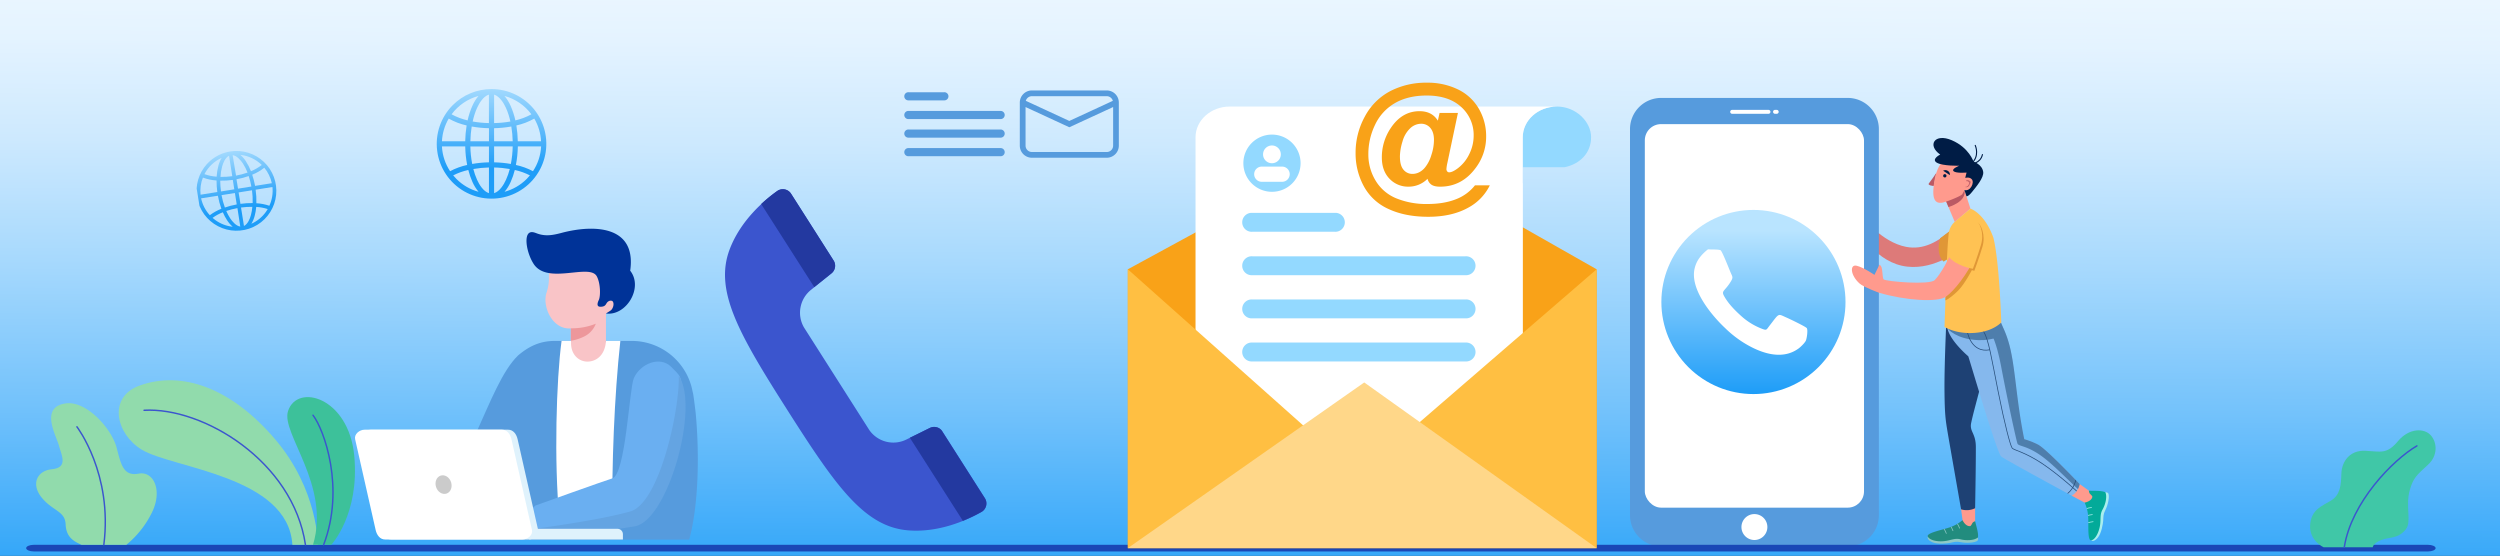 <svg xmlns="http://www.w3.org/2000/svg" xmlns:xlink="http://www.w3.org/1999/xlink" viewBox="0 0 1790 398"><rect x="0" y="0" width="1790" height="398" fill="#333333" stroke="none"/><defs><style>.cls-1,.cls-31,.cls-39,.cls-4,.cls-43,.cls-48,.cls-52{fill:none;}.cls-1{clip-rule:evenodd;}.cls-2{fill:#228c7e;}.cls-3{fill:#03aa99;}.cls-5{fill:url(#linear-gradient);}.cls-6{fill:#dd7a79;}.cls-7{clip-path:url(#clip-path);}.cls-8{fill:url(#linear-gradient-2);}.cls-9{clip-path:url(#clip-path-2);}.cls-10{fill:url(#linear-gradient-3);}.cls-11{fill:#569bdd;}.cls-11,.cls-13,.cls-16,.cls-17,.cls-18,.cls-19,.cls-20,.cls-22,.cls-23,.cls-24,.cls-25,.cls-26,.cls-27,.cls-28,.cls-29{fill-rule:evenodd;}.cls-12,.cls-13{fill:#fff;}.cls-14{clip-path:url(#clip-path-3);}.cls-15{fill:url(#linear-gradient-4);}.cls-16{fill:#1a47b6;}.cls-17{fill:#93d9ff;}.cls-18{fill:#f9a218;}.cls-19{fill:#ffbf42;}.cls-20{fill:#ffd789;}.cls-21{fill:#f9c4c7;}.cls-22{fill:#ed979b;}.cls-23{fill:#f7aaac;}.cls-24{fill:#6aaff1;}.cls-25{fill:#64a4e2;}.cls-26{fill:#e88e92;}.cls-27{fill:#dff2fc;}.cls-28{fill:#cbcbcb;}.cls-29{fill:#003398;}.cls-30{fill:#40c7a7;}.cls-31{stroke:#3b55ce;stroke-width:1.05px;}.cls-31,.cls-39,.cls-43,.cls-52{stroke-linecap:round;}.cls-31,.cls-39,.cls-43,.cls-48,.cls-52{stroke-miterlimit:10;}.cls-32{fill:#3b55ce;}.cls-33{fill:#2339a0;}.cls-34{fill:#91dbac;}.cls-35{fill:#3dc19a;}.cls-36{fill:#e09736;}.cls-37{fill:#8fc9c6;}.cls-38{clip-path:url(#clip-path-4);}.cls-39{stroke:#8fc9c6;}.cls-39,.cls-43,.cls-48{stroke-width:0.53px;}.cls-40{fill:#ff9a8d;}.cls-41{fill:#aaeeed;}.cls-42{clip-path:url(#clip-path-5);}.cls-43{stroke:#aaeeed;}.cls-44{fill:#1e4174;}.cls-45{fill:#85b8ed;}.cls-46{fill:#4e7eac;}.cls-47{clip-path:url(#clip-path-6);}.cls-48{stroke:#274d79;}.cls-49{fill:#ba5964;}.cls-50{fill:#ffc253;}.cls-51{fill:#001c45;}.cls-52{stroke:#001c45;stroke-width:0.79px;}</style><linearGradient id="linear-gradient" x1="893.94" y1="438.13" x2="895.95" y2="-14.17" gradientUnits="userSpaceOnUse"><stop offset="0" stop-color="#1e9df8"/><stop offset="0.07" stop-color="#32a6f9"/><stop offset="0.32" stop-color="#73c2fb"/><stop offset="0.55" stop-color="#a7d9fd"/><stop offset="0.74" stop-color="#cde9fe"/><stop offset="0.9" stop-color="#e4f3ff"/><stop offset="1" stop-color="#ecf7ff"/></linearGradient><clipPath id="clip-path"><path class="cls-1" d="M335.3,121.71a44.34,44.34,0,0,0-10.82,3.87q1.1,1.34,2.33,2.56a35.51,35.51,0,0,0,15.84,9.19,29.71,29.71,0,0,1-4.41-7.12,50.85,50.85,0,0,1-2.93-8.5m44.11,3.87a44.41,44.41,0,0,0-10.82-3.87,50.86,50.86,0,0,1-2.93,8.5,29.73,29.73,0,0,1-4.41,7.12,35.52,35.52,0,0,0,15.84-9.19Q378.3,126.92,379.4,125.58ZM369,86.2a44,44,0,0,0,11.47-4.37,35.65,35.65,0,0,0-19.27-13.15,29.72,29.72,0,0,1,4.41,7.12A52.91,52.91,0,0,1,369,86.2Zm-45.66-4.37a44,44,0,0,0,11.47,4.37,53,53,0,0,1,3.39-10.4,29.73,29.73,0,0,1,4.41-7.12,35.63,35.63,0,0,0-19.27,13.15Zm26.72,6.28V67.73c-4,1.22-6.94,6.11-8.52,9.59A49.09,49.09,0,0,0,338.44,87,74.86,74.86,0,0,0,350.1,88.12ZM338.9,121a46.92,46.92,0,0,0,2.67,7.71c1.58,3.48,4.51,8.38,8.52,9.59V119.91A75.29,75.29,0,0,0,338.9,121Zm14.88-1.07v18.37c4-1.22,6.94-6.11,8.52-9.59A47,47,0,0,0,365,121,75.35,75.35,0,0,0,353.78,119.91Zm0-52.18V88.12A74.88,74.88,0,0,0,365.44,87a49.2,49.2,0,0,0-3.13-9.64C360.72,73.85,357.79,69,353.78,67.73ZM382.54,84.9a46,46,0,0,1-12.81,4.92,79.05,79.05,0,0,1,1,11.34h16.66A35.38,35.38,0,0,0,382.54,84.9Zm-28.76,16.26H367.1a75.79,75.79,0,0,0-1-10.59,78.83,78.83,0,0,1-12.35,1.22Zm-17,0H350.1V91.8a78.89,78.89,0,0,1-12.36-1.22A75.84,75.84,0,0,0,336.78,101.16Zm-20.35,0H333.1a79.12,79.12,0,0,1,1-11.34,46.13,46.13,0,0,1-12.81-4.92A35.39,35.39,0,0,0,316.43,101.16Zm16.66,3.68H316.43a35.36,35.36,0,0,0,5.83,17.74,47.35,47.35,0,0,1,12.23-4.47A77.76,77.76,0,0,1,333.1,104.85Zm5,12.54a78.44,78.44,0,0,1,12-1.16V104.85H336.78A74.25,74.25,0,0,0,338.09,117.39Zm27.69,0a74.2,74.2,0,0,0,1.31-12.54H353.78v11.38A78.46,78.46,0,0,1,365.78,117.39Zm21.66-12.54H370.78a77.85,77.85,0,0,1-1.4,13.27,47.43,47.43,0,0,1,12.23,4.47A35.35,35.35,0,0,0,387.44,104.85ZM351.94,63.77a39.23,39.23,0,1,1-27.74,11.49A39.12,39.12,0,0,1,351.94,63.77Z"/></clipPath><linearGradient id="linear-gradient-2" x1="351.94" y1="120.98" x2="351.94" y2="53.34" gradientUnits="userSpaceOnUse"><stop offset="0" stop-color="#1e9df8"/><stop offset="1" stop-color="#b9e4ff"/></linearGradient><clipPath id="clip-path-2"><path class="cls-1" d="M159.52,152a32.28,32.28,0,0,0-7.34,4q.94.84,2,1.58a25.85,25.85,0,0,0,12.44,4.78,21.62,21.62,0,0,1-4-4.61,37,37,0,0,1-3.08-5.78m32.15-2.28a32.33,32.33,0,0,0-8.22-1.54,37,37,0,0,1-1.13,6.45,21.64,21.64,0,0,1-2.36,5.63,25.86,25.86,0,0,0,10.34-8.42Q191,150.81,191.67,149.72Zm-12-27.12a32,32,0,0,0,7.74-4.46,26,26,0,0,0-15.36-7.24,21.64,21.64,0,0,1,4,4.61A38.52,38.52,0,0,1,179.7,122.6Zm-33.32,2.1a32,32,0,0,0,8.75,1.83,38.56,38.56,0,0,1,1.24-7.87,21.64,21.64,0,0,1,2.36-5.63,25.94,25.94,0,0,0-12.34,11.66Zm19.93,1.45L164,111.5c-2.74,1.34-4.29,5.19-5,7.87a35.73,35.73,0,0,0-1.15,7.29A54.49,54.49,0,0,0,166.31,126.15ZM162,151.06a34.16,34.16,0,0,0,2.8,5.24c1.54,2.32,4.2,5.5,7.23,5.92L170,149A54.81,54.81,0,0,0,162,151.06Zm10.57-2.47,2.11,13.21c2.74-1.34,4.29-5.19,5-7.87a34.24,34.24,0,0,0,1-5.85A54.85,54.85,0,0,0,172.6,148.58Zm-6-37.51L169,125.73a54.51,54.51,0,0,0,8.25-2.17,35.82,35.82,0,0,0-3.36-6.57C172.3,114.68,169.64,111.49,166.61,111.08Zm22.65,9a33.52,33.52,0,0,1-8.64,5,57.55,57.55,0,0,1,2.05,8l12-1.91A25.76,25.76,0,0,0,189.26,120.12Zm-18.81,15,9.57-1.53a55.18,55.18,0,0,0-1.91-7.5,57.38,57.38,0,0,1-8.74,2.3Zm-12.22,2,9.57-1.53-1.07-6.73a57.43,57.43,0,0,1-9,.54A55.21,55.21,0,0,0,158.23,137.06ZM143.6,139.4l12-1.91a57.6,57.6,0,0,1-.55-8.27,33.58,33.58,0,0,1-9.77-2.07A25.76,25.76,0,0,0,143.6,139.4Zm12.4.74L144,142a25.74,25.74,0,0,0,6.23,12.09,34.47,34.47,0,0,1,8.28-4.62A56.61,56.61,0,0,1,156,140.13Zm5,8.44a57.11,57.11,0,0,1,8.5-2.21l-1.31-8.18-9.57,1.53A54.05,54.05,0,0,0,161,148.57Zm19.91-3.18a54,54,0,0,0-.49-9.16l-9.57,1.53,1.31,8.18A57.12,57.12,0,0,1,180.94,145.39Zm14.13-11.5-12,1.91a56.67,56.67,0,0,1,.52,9.7,34.53,34.53,0,0,1,9.3,1.81A25.74,25.74,0,0,0,195.07,133.89Zm-30.24-25.46a28.56,28.56,0,1,1-18.63,11.45A28.48,28.48,0,0,1,164.84,108.44Z"/></clipPath><linearGradient id="linear-gradient-3" x1="165.4" y1="114.01" x2="165.4" y2="64.77" gradientTransform="translate(3.94 35.71)" xlink:href="#linear-gradient-2"/><clipPath id="clip-path-3"><path class="cls-1" d="M1255.46,150.31a65.92,65.92,0,1,1-65.92,65.92,65.92,65.92,0,0,1,65.92-65.92"/></clipPath><linearGradient id="linear-gradient-4" x1="1255.46" y1="281.99" x2="1255.46" y2="165.02" xlink:href="#linear-gradient-2"/><clipPath id="clip-path-4"><path class="cls-2" d="M1414.18,373.16c.52,2.59,2.63,8.68,2,11.64-2.65,2.24-8.32,2.4-12.58,1.32s-7.25,1.11-12.59,1.42-9.61-1.15-10.68-3.34c-1.17-2.39,8-4.24,14.22-6.16a28.39,28.39,0,0,0,10.58-5.58Z"/></clipPath><clipPath id="clip-path-5"><path class="cls-3" d="M1495.66,351.34c2.63.19,9.06-.24,11.76,1.13,1.46,3.15.11,8.66-2.05,12.48s-.85,7.28-2,12.51-3.65,9-6,9.41c-2.62.49-2-8.82-2.18-15.34a28.39,28.39,0,0,0-2.59-11.68Z"/></clipPath><clipPath id="clip-path-6"><path class="cls-4" d="M1483.33,354.91s-47.23-25.59-50.4-28-22.16-67.54-23.63-71.74c0,0-14-11.4-15.93-20.43l32.35-21.17c2.47,5.31,2.45,8.86,9,22.16,6.29,12.7,8.57,48.46,14.62,78.78a54.82,54.82,0,0,1,9.72,3.79c5.71,2.72,29.9,28.31,29.9,28.31S1488.32,352.21,1483.33,354.91Z"/></clipPath></defs><title>lienhe</title><g id="Layer_2" data-name="Layer 2"><rect class="cls-5" width="1790" height="398"/></g><g id="Layer_1" data-name="Layer 1"><path id="_Path_" data-name="&lt;Path&gt;" class="cls-6" d="M1397.76,164.07c-9.84,9-20.54,15.06-32.94,12.69-17.46-3.32-31.1-21.13-31.1-21.13s-4.5,5.87-4.5,6.45,11.54,23.47,32.47,28.17,39.75-10.3,39.75-10.3Z"/><g class="cls-7"><rect class="cls-8" x="312.7" y="63.77" width="78.47" height="78.47"/></g><g class="cls-9"><rect class="cls-10" x="140.78" y="108.08" width="57.12" height="57.13" transform="matrix(0.99, -0.16, 0.16, 0.99, -19.42, 28.4)"/></g><path class="cls-11" d="M1323,70.11H1189.35a22.34,22.34,0,0,0-22.27,22.27V368.94a22.34,22.34,0,0,0,22.27,22.27H1323a22.34,22.34,0,0,0,22.27-22.27V92.39A22.34,22.34,0,0,0,1323,70.11"/><rect class="cls-12" x="1177.69" y="88.86" width="156.94" height="274.62" rx="11.65" ry="11.65"/><path class="cls-13" d="M1266.23,81.48a1.4,1.4,0,0,0,0-2.81h-26a1.4,1.4,0,0,0,0,2.81Zm4.69-2.81a1.4,1.4,0,0,0,0,2.81h1.2a1.4,1.4,0,1,0,0-2.81Z"/><path class="cls-13" d="M1256.16,368.08a9.28,9.28,0,1,1-9.28,9.29,9.28,9.28,0,0,1,9.28-9.29"/><g class="cls-14"><rect class="cls-15" x="1189.54" y="150.31" width="131.85" height="131.85"/></g><path class="cls-13" d="M1222.08,179.15c-4,3.46-7.22,7-8.67,12.82-3.8,15.21,12.74,34.42,21.67,42.82a79.43,79.43,0,0,0,12.05,9.73c11.39,7.39,27.84,14.28,40.56,5.06,1.5-1.08,4.41-3.88,5.27-5.62.74-1.51,1.65-7.91.66-9.07s-12.35-6.59-14.34-7.46c-6.6-2.86-5-3.61-12.23,5.67-2.63,3.37-1.88,3.75-6.76,1.79a47.39,47.39,0,0,1-13.35-8.42c-4.66-4.18-9.48-9-12.58-14.66-2-3.68.53-3.25,4.7-9.91,2.23-3.56,1.37-3.56-.29-7.63-.9-2.21-5.56-14-6.74-15-.9-.75-5.45-.6-7.52-.68-1.74-.07-1.38-.3-2.42.6"/><path class="cls-16" d="M24.26,390.08H1738.38c3,0,5.53,1.07,5.53,2.38h0c0,1.31-2.49,2.38-5.53,2.38H24.26c-3,0-5.53-1.07-5.53-2.38h0c0-1.31,2.49-2.38,5.53-2.38"/><path class="cls-17" d="M1114.75,76.29c13.52,0,24.47,10.72,24.47,22s-8,19.13-18.84,21.42h-30.1V98.29c0-12.15,11-22,24.47-22"/><polygon class="cls-18" points="1143.18 192.81 1143.18 392.46 807.52 392.46 807.52 192.81 978.96 99.49 1143.18 192.81"/><path class="cls-13" d="M1115,76.29h0Zm-24.72,54.92h.09V367.86H856V98.29c0-12.15,11-22,24.47-22h234.29c-13.52,0-24.47,9.85-24.47,22Z"/><polygon class="cls-19" points="807.52 192.81 972.82 339.98 1143.18 192.81 1143.18 392.46 807.52 392.46 807.52 192.81"/><polygon class="cls-20" points="807.52 392.46 976.79 273.83 1143.18 392.46 807.52 392.46"/><path class="cls-17" d="M896.66,214.41h152.59a6.78,6.78,0,1,1,0,13.53H896.66a6.78,6.78,0,1,1,0-13.53m0-62h59a6.78,6.78,0,1,1,0,13.53h-59a6.78,6.78,0,1,1,0-13.53Zm0,31.1h152.59a6.78,6.78,0,1,1,0,13.53H896.66a6.78,6.78,0,1,1,0-13.53Zm0,61.76h152.59a6.78,6.78,0,1,1,0,13.53H896.66a6.78,6.78,0,1,1,0-13.53Z"/><path class="cls-18" d="M1002.35,112.19q0,6.33,2.55,9.32a8.06,8.06,0,0,0,6.34,3,10.57,10.57,0,0,0,5.3-1.39,13.12,13.12,0,0,0,3.72-3.15,25.52,25.52,0,0,0,4.56-8.86,34.87,34.87,0,0,0,1.9-10.87c0-3.74-.87-6.63-2.6-8.64a8.37,8.37,0,0,0-6.58-3,11.49,11.49,0,0,0-7.91,3.32,20.42,20.42,0,0,0-5.46,9.44,38.36,38.36,0,0,0-1.84,10.85m53.75,20.47h10.63a36.12,36.12,0,0,1-15.3,15.93q-11.78,6.61-28.79,6.61-16.45,0-28.4-5.56a37.49,37.49,0,0,1-17.79-16.43,49.12,49.12,0,0,1-5.83-23.65,53.55,53.55,0,0,1,6.63-26.14,43.6,43.6,0,0,1,18.13-18.16,55.54,55.54,0,0,1,26.31-6.07A49.28,49.28,0,0,1,1044,64.08,34.57,34.57,0,0,1,1058.93,78a38.88,38.88,0,0,1,5.15,19.66,37,37,0,0,1-7.82,23q-9.79,13-25.13,13-4.13,0-6.22-1.43a7,7,0,0,1-2.79-4.22,19,19,0,0,1-13.54,5.64,18.23,18.23,0,0,1-13.72-5.7q-5.46-5.71-5.46-15.17A37.21,37.21,0,0,1,996,91.36q8-11.76,20.42-11.75c5.9,0,10.27,2.26,13.08,6.79l1.24-5.56h13.14l-7.53,35.68a30,30,0,0,0-.7,4.39,2.61,2.61,0,0,0,.58,1.85,1.75,1.75,0,0,0,1.36.63c1.6,0,3.66-1,6.19-2.89a27.63,27.63,0,0,0,8.21-10.15,29.6,29.6,0,0,0,3.15-13.21,26.87,26.87,0,0,0-8.86-20.49q-8.88-8.24-24.76-8.25-13.49,0-22.89,5.51a35,35,0,0,0-14.13,15.54,47.86,47.86,0,0,0-4.76,20.85A35.9,35.9,0,0,0,985,129.45a30.89,30.89,0,0,0,14.9,12.62,57,57,0,0,0,21.94,4c7.92,0,14.76-1.12,20.46-3.35A31.74,31.74,0,0,0,1056.11,132.66Z"/><path class="cls-17" d="M910.73,96.37a20.48,20.48,0,1,1-20.48,20.48,20.48,20.48,0,0,1,20.48-20.48"/><path class="cls-13" d="M910.71,104.16a6.36,6.36,0,1,1-6.36,6.37,6.37,6.37,0,0,1,6.36-6.37"/><path class="cls-13" d="M903.42,119.29H918a5.43,5.43,0,1,1,0,10.87H903.42a5.43,5.43,0,0,1,0-10.87"/><path class="cls-11" d="M370.92,254.53c-22.37,21.47-35.58,91.41-64,100.37,0,0-2.64,6.66-1.27,12.62s4,8.22,4,8.22,23.92,2.18,44-2c11.3-2.37,13-17.25,17.26-19,11.9-4.79,18.21-52.94,18.21-52.94Z"/><path class="cls-11" d="M305.25,363.68c0,1.26-.44.22.39,3.84s4,8.22,4,8.22,23.92,2.18,44-2c11.3-2.37,16.54-11.46,20.83-13.18,5.18-2.08,2.48-42.92,6.34-47.35l.56-2.52-8.23-26s-12.25,62.68-36.66,70.23-25.57,7.47-31.26,8.77"/><path class="cls-11" d="M397.26,244.1h55.31A44.33,44.33,0,0,1,496,280.93c.38,0,2,13.76,2.12,15,2.44,25.73,2.63,63.33-4.62,90.41H371.42l-.5-63.85V254.53c7.67-6.5,15.6-10.43,26.35-10.43"/><path class="cls-13" d="M433.85,244.1s-3.16,6.39-6.19,8.84-3.84,1.71-7,.73-3.76-.78-4.93-2.83-7.07-6.74-7.07-6.74h-6.57c-3.78,27.51-5.46,87-1.58,126.78L422,383.73l16.47-10c-.53-40.48,1.34-89.58,5.69-129.61Z"/><path class="cls-21" d="M393,197.33a32.67,32.67,0,0,1-1.61,12c-3.45,9.9,4.1,26.92,17.32,25.79l0,9h.21c-.7,9.16,5,14.74,11.66,14.79,5.73,0,12.56-3.88,13.29-14.79V224.46a5.19,5.19,0,0,0,2-.88c1.33-.81,8-6.26,7.47-9.34s-6.69-3.44-6.69-3.44l-1.42-1.25c3.71-9.14,6.53-9.3-3-14.38s-28.86-4.7-28.86-4.7l-10,3Z"/><path class="cls-22" d="M408.73,235.1l0,8.9a33.9,33.9,0,0,0,9.14-2.87,16.87,16.87,0,0,0,8.75-9.37,45.36,45.36,0,0,1-16,3.29Z"/><path class="cls-23" d="M344.79,336.1s-13.66-.13-18.08,1.54-6,4-6,4l-4.51,1.13s-.85,3.39,0,3.39S341,348.4,341,348.4l5.11-.66s-1.68-7.65-1.14-9.14,3.11-3.17,3.11-3.17Z"/><path class="cls-24" d="M453.85,270.73c4.7-10.44,18.7-16.11,26.79-8h0c6.06,6.06,7.33,6.89,7.48,14.94.44,24.88-9.72,94.94-37.55,99.13-15.26,2.3-40.16,4.74-56.55,4.17-6.62-.23-12,0-14.55-1.92-9-6.77,3.87-17.07,3.87-17.07s49.34-17.71,55.1-19.47c9.56-2.91,12.11-64.45,15.41-71.77"/><path class="cls-25" d="M486,269.16c15.16,22.14-7.91,104.15-31.8,107.75-3.69.55-10.77,1.79-15.32,2.32A335.22,335.22,0,0,1,394,381c-6.62-.23-12,0-14.55-1.92,0,0,48.73-6.24,71.87-12.91,20.88-6,35.37-72.57,34.67-97"/><path class="cls-26" d="M369.24,355a21.6,21.6,0,0,1,3.42,9.05c.64,5.19-.55,7.89-.55,7.89-13.68,1.1-41.15.07-41.1.06.92-.14-1.28-2.11,1.66-3.62,2.12-1.09,9.09-1.44,11.54-3.07,10.88-7.23,18.2-5.81,25-10.31"/><path class="cls-27" d="M363.74,307.65H265.56c-3.79,0-7.72,3.19-6.88,6.88l14.67,64.89c.83,3.69,3.1,6.88,6.88,6.88h98.18c3.79,0,7.72-3.19,6.88-6.88l-14.67-64.89c-.84-3.69-3.1-6.88-6.88-6.88"/><path class="cls-13" d="M359.34,307.65H261.16c-3.79,0-7.72,3.19-6.88,6.88l14.67,64.89c.83,3.69,3.1,6.88,6.88,6.88H374c3.79,0,7.72-3.19,6.88-6.88l-14.67-64.89c-.83-3.69-3.1-6.88-6.88-6.88"/><path class="cls-28" d="M315.52,340.53c-3,1-4.44,4.61-3.3,8.17s4.48,5.67,7.45,4.72,4.44-4.61,3.3-8.17-4.48-5.67-7.44-4.72"/><path class="cls-27" d="M442.17,378.64H384.26l-5.5,7.67H446v-3.83a3.85,3.85,0,0,0-3.83-3.84"/><path class="cls-29" d="M427.33,197.9c2.71,5.1,2.71,14.18,1.42,16.88-1.84,3.86-.58,4.86,1.12,4.85,4.75,0,3.46-2.8,6.14-4.07a2.81,2.81,0,0,1,2.35-.06c1.74,1.32.79,5.47-1.2,6.87-.59.41-3.3,2.09-3.3,2.09,14.45,2,27-18.45,17.36-30.63,4.73-32.82-26.73-33-48.91-27.14-6.38,1.7-11.81,2.76-18.07.37-1.81-.69-3.44-1.25-4.94-.53-4.4,2.14-2.07,15,2.83,22.5,10,15.15,40.08-.77,45.2,8.87"/><path class="cls-11" d="M734.3,76.64l31.33,14.48L797,76.64v27.66a4.56,4.56,0,0,1-4.54,4.54H738.84a4.56,4.56,0,0,1-4.54-4.54Zm62.49-4.45L765.63,86.59,734.47,72.18a4.57,4.57,0,0,1,4.37-3.31h53.58a4.57,4.57,0,0,1,4.37,3.31Zm-4.37-7.43H738.84a8.68,8.68,0,0,0-8.66,8.66v30.87a8.68,8.68,0,0,0,8.66,8.66h53.58a8.68,8.68,0,0,0,8.66-8.66V73.42a8.68,8.68,0,0,0-8.66-8.66Z"/><path class="cls-11" d="M650.56,92.73h65.72a2.92,2.92,0,1,1,0,5.83H650.56a2.92,2.92,0,1,1,0-5.83m0-26.69H676a2.92,2.92,0,1,1,0,5.83H650.56a2.92,2.92,0,1,1,0-5.83Zm0,13.39h65.72a2.92,2.92,0,1,1,0,5.83H650.56a2.92,2.92,0,1,1,0-5.83Zm0,26.6h65.72a2.92,2.92,0,1,1,0,5.83H650.56a2.92,2.92,0,1,1,0-5.83Z"/><g id="_Group_" data-name="&lt;Group&gt;"><path id="_Path_2" data-name="&lt;Path&gt;" class="cls-30" d="M1663.72,391.85s-10.44-4.71-9.67-15.91,8.4-13.49,15-17.56,7.13-10.94,7.38-19.34,5.85-16.8,17.05-16.29,15.34,2.8,23.45-6.87,19.06-9.42,23.64-4.07,4.88,14.54-2.07,20.88c-8.45,7.71-10.64,9.66-13.08,18.14-3.31,11.51,1.47,22.73-2.79,28.09-5.69,7.15-11.83,5.39-17.68,7.72s-6.07,5.22-6.07,5.22Z"/><path id="_Path_3" data-name="&lt;Path&gt;" class="cls-31" d="M1730.49,319.25c-17.13,10-46.93,40.36-52,72.6"/></g><path id="_Path_4" data-name="&lt;Path&gt;" class="cls-32" d="M622.48,308a21,21,0,0,0,26.47,6.71l16.84-8.3a7,7,0,0,1,9,2.51l30.43,47.82a7,7,0,0,1-2.44,9.82c-9.84,5.57-30.17,15-52.55,13.17-31.42-2.56-51.87-31.77-86.47-86.13s-52.4-85.26-41.42-114.8c7.83-21,25-35.48,34.18-42a7,7,0,0,1,9.93,1.95l30.43,47.82a7,7,0,0,1-1.52,9.2l-14.65,11.74a21,21,0,0,0-5.13,26.82Z"/><path id="_Path_5" data-name="&lt;Path&gt;" class="cls-33" d="M583,205.57l12.33-9.88a7,7,0,0,0,1.52-9.2l-16.09-25.28-14.53-22.78a7,7,0,0,0-9.75-1.71A113.71,113.71,0,0,0,545,146.08Z"/><path id="_Path_6" data-name="&lt;Path&gt;" class="cls-33" d="M689.43,372.93a113.73,113.73,0,0,0,13.32-6.4,7,7,0,0,0,2.6-9.51l-31.27-49a7,7,0,0,0-8.3-1.64l-14.32,7.06Z"/><g id="_Group_2" data-name="&lt;Group&gt;"><path id="_Path_7" data-name="&lt;Path&gt;" class="cls-34" d="M90.46,390.08A69.11,69.11,0,0,0,109,366.5c7.5-15.68.82-29.37-9.68-27.38-11.19,2.12-12.74-7-15.83-18.61-3.7-13.89-21.66-33.67-36.32-31.68-18.91,2.56-7,22.8-5,30.14s6.71,15.8-5,17c-10.68,1.05-15.36,10.75-7,20.68C38,366,46.62,365.9,47,375.48s6.35,12.29,11.38,14.6Z"/><path id="_Path_8" data-name="&lt;Path&gt;" class="cls-31" d="M55.08,305.58s25.77,33.64,19.26,84.5"/></g><g id="_Group_3" data-name="&lt;Group&gt;"><path id="_Path_9" data-name="&lt;Path&gt;" class="cls-34" d="M227.56,390.08S228.05,351,197,314.53,130.52,265,99.87,276.1c-22.82,8.23-17,34.65,1.7,45.91,22.09,13.32,104.82,18.72,107.77,68.07Z"/><path id="_Path_10" data-name="&lt;Path&gt;" class="cls-31" d="M103.16,293.76c42.15-2.4,106.68,36.44,115.54,96.31"/></g><g id="_Group_4" data-name="&lt;Group&gt;"><path id="_Path_11" data-name="&lt;Path&gt;" class="cls-35" d="M237.19,390.08s20.41-21.76,16.47-63.68-40.81-52.32-47.43-32.06c-5.21,15.94,30.69,53.07,17.89,95.74Z"/><path id="_Path_12" data-name="&lt;Path&gt;" class="cls-31" d="M224.11,297.3c7.91,10.24,23.12,52.13,7.6,92.78"/></g><path id="_Path_13" data-name="&lt;Path&gt;" class="cls-36" d="M1397.13,164.58l-8,6s-3.6,11,2.47,16.76l10.55-6.4Z"/><g id="_Group_5" data-name="&lt;Group&gt;"><g id="_Group_6" data-name="&lt;Group&gt;"><g id="_Group_7" data-name="&lt;Group&gt;"><path id="_Path_14" data-name="&lt;Path&gt;" class="cls-37" d="M1380.36,384.19c-.47.88-.11,2.67,3.43,4.14s10,.85,12.5.35,4.1-1.24,7.87-.45,10,.44,11.82-1.14c.65-.75.21-2.3.21-2.3Z"/><g id="_Clip_Group_" data-name="&lt;Clip Group&gt;"><path class="cls-2" d="M1414.18,373.16c.52,2.59,2.63,8.68,2,11.64-2.65,2.24-8.32,2.4-12.58,1.32s-7.25,1.11-12.59,1.42-9.61-1.15-10.68-3.34c-1.17-2.39,8-4.24,14.22-6.16a28.39,28.39,0,0,0,10.58-5.58Z"/><g class="cls-38"><path id="_Path_15" data-name="&lt;Path&gt;" class="cls-39" d="M1403.05,378.16s-1.25-3.52-2.93-4.66"/><path id="_Path_16" data-name="&lt;Path&gt;" class="cls-39" d="M1398.31,380s-1.25-3.52-2.93-4.66"/><path id="_Path_17" data-name="&lt;Path&gt;" class="cls-39" d="M1393.56,381.93s-1.25-3.52-2.93-4.66"/></g></g><path id="_Path_18" data-name="&lt;Path&gt;" class="cls-40" d="M1414.18,362.84v10.32a4.64,4.64,0,0,0-1.69,1c-.5.59-1.18,2.53-2,2.57-3.33.14-5.3-4.26-5.3-4.26l-1.25-9.38Z"/></g><g id="_Group_8" data-name="&lt;Group&gt;"><path id="_Path_19" data-name="&lt;Path&gt;" class="cls-41" d="M1497.36,386.87c.73.69,2.54.81,4.9-2.21s3.45-9.38,3.64-12-.11-4.28,1.65-7.71,3.06-9.48,2-11.7c-.55-.82-2.16-.81-2.16-.81Z"/><g id="_Clip_Group_2" data-name="&lt;Clip Group&gt;"><path class="cls-3" d="M1495.66,351.34c2.63.19,9.06-.24,11.76,1.13,1.46,3.15.11,8.66-2.05,12.48s-.85,7.28-2,12.51-3.65,9-6,9.41c-2.62.49-2-8.82-2.18-15.34a28.39,28.39,0,0,0-2.59-11.68Z"/><g class="cls-42"><path id="_Path_20" data-name="&lt;Path&gt;" class="cls-43" d="M1497.54,363.4s-3.72.28-5.27,1.6"/><path id="_Path_21" data-name="&lt;Path&gt;" class="cls-43" d="M1498.1,368.47s-3.72.28-5.27,1.6"/><path id="_Path_22" data-name="&lt;Path&gt;" class="cls-43" d="M1498.66,373.55s-3.72.28-5.27,1.6"/></g></g><path id="_Path_23" data-name="&lt;Path&gt;" class="cls-40" d="M1489,346.55l6.66,4.79a4.65,4.65,0,0,0,.5,1.89c.43.64,2.13,1.81,1.94,2.63-.75,3.25-5.51,4-5.51,4l-9.26-4.94Z"/></g><path id="_Path_24" data-name="&lt;Path&gt;" class="cls-44" d="M1394.25,215.82c11.56,0,20.16.87,20.16.87,3.7,1.62,10,10,11.91,15.35s-.9,12.79-1.88,17.38c-5.43,25.56-11,43.32-13.09,53.45-1.29,6.2,3.3,7.19,3.35,17,.06,14.06-.52,44-.52,44a13.51,13.51,0,0,1-10.05.8s-8.67-49.42-9.62-55.08c-1.54-9.17-2.07-13-2.25-28.89C1392,258.41,1394.25,215.82,1394.25,215.82Z"/><path id="_Path_25" data-name="&lt;Path&gt;" class="cls-45" d="M1394.39,235.19c1.93,9,14.9,19.93,14.9,19.93,1.47,4.21,20.47,69.28,23.64,71.76s50.39,28,50.39,28a10.7,10.7,0,0,0,4.48-4.72,13.53,13.53,0,0,0,1.08-3.09,4.36,4.36,0,0,0,.08-.44.34.34,0,0,0,0-.1s-24.18-25.57-29.89-28.3a53.52,53.52,0,0,0-9.72-3.79v0c-6.5-30.23-6.3-53.85-11.56-70.56a73.79,73.79,0,0,0-3.05-8.22c-1.35-3-2.38-5.43-3.21-7.54-.35-.91-.66-1.74-.95-2.53s-.54-1.53-.75-2.2c-.15-.46-.29-.91-.43-1.31-.6-1.89-1-3.42-1.49-4.87-.21-.64-.43-1.26-.66-1.89-.14-.31-.25-.64-.39-.95s-.27-.66-.43-1h0v0l-9,6.73-4.35,3.23Z"/><path id="_Path_26" data-name="&lt;Path&gt;" class="cls-46" d="M1413.08,223.36a43,43,0,0,0,5.51,5.91c6.71,5.84,10.76,14.92,14.34,33.74,4,21.2,10.79,52.73,11.61,54.68s6.77,1.22,17.67,9.18c8.23,6,20.2,18.52,25.61,23.31a13.53,13.53,0,0,0,1.08-3.09c0-.21.06-.37.08-.44a.34.34,0,0,0,0-.1s-24.18-25.57-29.89-28.3a53.52,53.52,0,0,0-9.72-3.79v0c-6.2-30.23-6.3-53.85-11.56-70.56a69.6,69.6,0,0,0-3.07-8.2c-1.35-3-2.38-5.43-3.19-7.56-.37-.91-.68-1.76-.95-2.53s-.54-1.53-.75-2.2c-.15-.46-.29-.91-.43-1.31-.6-1.89-1-3.42-1.49-4.87-.21-.64-.43-1.26-.66-1.89-.14-.31-.25-.64-.39-.95s-.29-.64-.44-1v0l-9,6.75Z"/><path id="_Path_27" data-name="&lt;Path&gt;" class="cls-46" d="M1394.39,235.19s5.91,7.74,22.16,8.35c11.23.42,18.37-4.08,18.37-4.08l-4.38-6.88Z"/><g id="_Clip_Group_3" data-name="&lt;Clip Group&gt;"><g class="cls-47"><path id="_Path_28" data-name="&lt;Path&gt;" class="cls-48" d="M1401.2,217.39c6.8,8.73,15.49,14,19.1,20s5.62,18.94,10.3,42.6c4.65,23.5,8.88,39.5,10.17,40.92s9.26,2.82,21.71,11.17,26.89,21.75,26.89,21.75"/><path id="_Path_29" data-name="&lt;Path&gt;" class="cls-48" d="M1408.74,238.07s2.7,14.88,15.94,12.39"/><path id="_Path_30" data-name="&lt;Path&gt;" class="cls-48" d="M1486.43,341.91c-.06,4-2.86,9.78-8,12.87"/></g></g></g><g id="_Group_9" data-name="&lt;Group&gt;"><g id="_Group_10" data-name="&lt;Group&gt;"><polygon id="_Path_31" data-name="&lt;Path&gt;" class="cls-40" points="1410.82 149.38 1399.63 158.97 1393.21 143.75 1406.54 136.06 1410.82 149.38"/><path id="_Path_32" data-name="&lt;Path&gt;" class="cls-49" d="M1395.11,148.25s13.2-3.7,11.43-12.2l-13.33,7.69Z"/></g></g><path id="_Path_33" data-name="&lt;Path&gt;" class="cls-50" d="M1399.89,158.59a13.12,13.12,0,0,0-4.6,8.57c-.61,5.41-1.09,13.51-1.54,25.26-.41,10.67-1.49,41.64-1.49,41.64s8.17,5.36,21.9,4.26c13.11-1,18.77-7.5,18.77-7.5s-1.37-43.55-5.68-60.69c-6.37-17.68-16.43-20.75-16.43-20.75Z"/><g id="_Group_11" data-name="&lt;Group&gt;"><path id="_Path_34" data-name="&lt;Path&gt;" class="cls-49" d="M1386.53,123.59c-.69,1.19-4.3,6.26-5.47,7.73s3.5,1.86,3.5,1.86Z"/><path id="_Path_35" data-name="&lt;Path&gt;" class="cls-40" d="M1406.54,136.05a30.49,30.49,0,0,1-1.54,3c-.79,1.3-11.77,5.76-14.66,6.11s-6.74-.24-6-9.91,3.22-18,9.68-22.42,15.52.4,19.43,6.6S1413.22,137.84,1406.54,136.05Z"/><path id="_Path_36" data-name="&lt;Path&gt;" class="cls-51" d="M1406.54,136.05h0l1.43,4.45s1.11.53,3.91-2.95c3.06-3.81,8.65-10.3,8.1-14.43-.72-5.42-6.93-7.37-6.93-7.37s-3.16-10-15.54-15.33-17.85,3.63-8.33,10.24c0,0-6.62,3.31-2.44,5.81s16.12,2.19,16.12,2.19-5.86,2.24-4.12,3.9,9.31,1,9.31,1l-.95,3.81s3.09-.94,4.75,1.05C1413.86,130.8,1410.8,137.31,1406.54,136.05Z"/><path id="_Path_37" data-name="&lt;Path&gt;" class="cls-52" d="M1414.28,104.11s3.69,8-3.24,13.35c0,0,6.91-.22,8.38-6.77"/><g id="_Group_12" data-name="&lt;Group&gt;"><g id="_Group_13" data-name="&lt;Group&gt;"><circle id="_Path_38" data-name="&lt;Path&gt;" class="cls-51" cx="1392.52" cy="125.9" r="1.19" transform="translate(822.09 1402.44) rotate(-71.09)"/><path id="_Path_39" data-name="&lt;Path&gt;" class="cls-51" d="M1391.29,122.23l4.78,3.14a2.85,2.85,0,0,0-1.26-2.89A3.22,3.22,0,0,0,1391.29,122.23Z"/></g><path id="_Path_40" data-name="&lt;Path&gt;" class="cls-49" d="M1410.36,129.6a2.8,2.8,0,0,0-2.46-.4c-.27.12,0,.59.24.57,1.33-.11,2.83.24,3,1.82,0,.08.09,0,.09,0A2.05,2.05,0,0,0,1410.36,129.6Z"/><path id="_Path_41" data-name="&lt;Path&gt;" class="cls-49" d="M1409.76,129.56c-.12-.1-.52.15-.51.25a1.7,1.7,0,0,1,.5.77,2.26,2.26,0,0,1-.1,1.45,2.54,2.54,0,0,1-2.61,1.79s-.07,0,0,.07a2.43,2.43,0,0,0,2.9-1C1410.44,131.9,1410.78,130.44,1409.76,129.56Z"/></g></g><path id="_Path_42" data-name="&lt;Path&gt;" class="cls-36" d="M1415.67,159.07c2.71,1.43,6.27,9.25,3.74,17.7s-5.8,17.16-5.8,17.16-13-3.08-16.48-11.39c0,0,4.61-11.26,6.75-15.82S1408.83,155.45,1415.67,159.07Z"/><path id="_Path_43" data-name="&lt;Path&gt;" class="cls-36" d="M1402,208.11c-2.93,2.93-6.91,6.14-9.14,7,.17-4.92.36-9.08.53-13.64l9.77-13,6.42-1.73,2.3,6.65S1406.69,203.43,1402,208.11Z"/><path id="_Path_44" data-name="&lt;Path&gt;" class="cls-40" d="M1412.59,159c6.17,1.64,8.27,10.49,2.06,24.2-6,13.14-15.55,25.17-21.44,29.28s-28.74,2.76-47.84-2.89c0,0-10.89-3.91-13.91-6.59-6.74-6-7.08-13.91-2.12-12.74s12.77,6.55,12.77,6.55,2.07-4.09,3.58-7.27c0,0,1.34.35,1.81,3.18s.43,6.77,1.25,7.35c2.19,1.53,32.82,4.11,36.47.5,4.14-4.08,10.14-14.91,14.4-24.91C1404.34,164.58,1406.28,157.3,1412.59,159Z"/><path id="_Path_45" data-name="&lt;Path&gt;" class="cls-50" d="M1414.65,157.59c2.71,1.43,6.27,9.25,3.74,17.7s-5.8,17.16-5.8,17.16-12.25-1.85-17.45-8.89c0,0,5.57-13.77,7.72-18.33S1407.81,154,1414.65,157.59Z"/></g></g></svg>